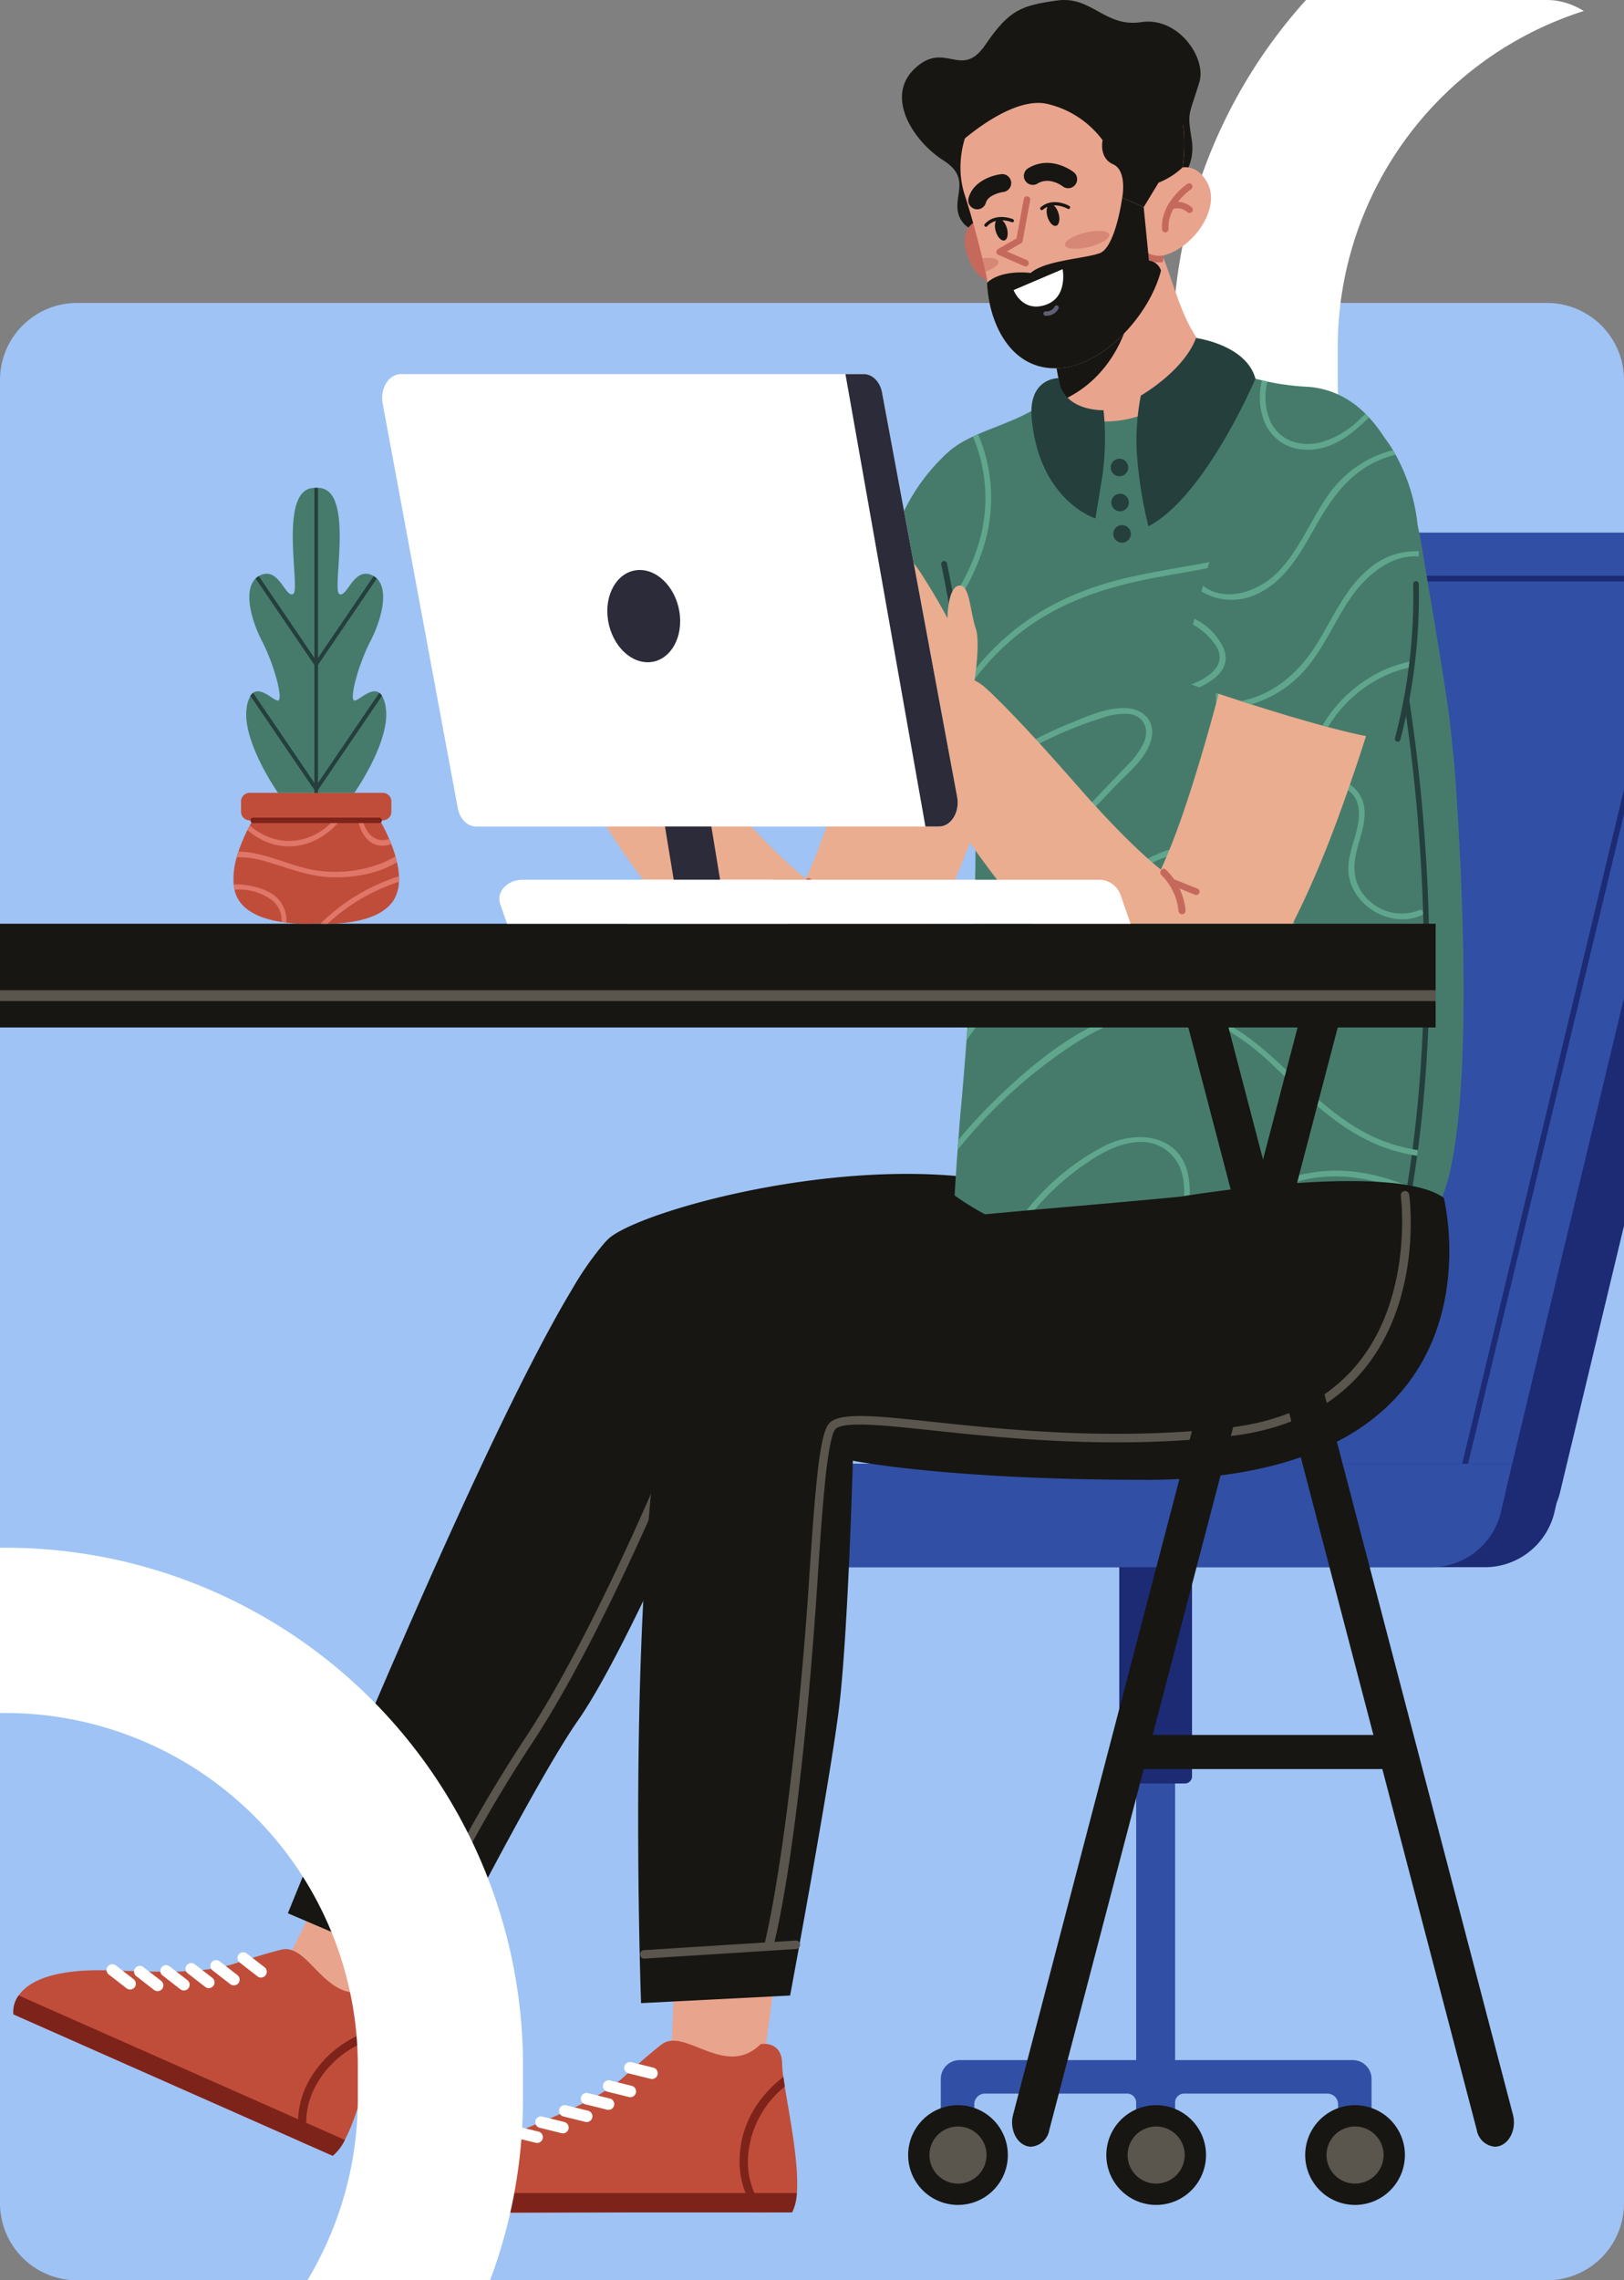 <svg xmlns="http://www.w3.org/2000/svg" xmlns:xlink="http://www.w3.org/1999/xlink" width="295" height="414" viewBox="0 0 295 414">
  <rect x="0" y="0" width="295" height="414" fill="#808080" stroke="none"/>
  <defs>
    <clipPath id="clip-path">
      <rect id="Rectángulo_401768" data-name="Rectángulo 401768" width="295" height="414" rx="14" transform="translate(1020.051 1248)" fill="#9fc3f4"/>
    </clipPath>
    <clipPath id="clip-path-2">
      <rect id="Rectángulo_383158" data-name="Rectángulo 383158" width="319.705" height="401.798" fill="none"/>
    </clipPath>
    <clipPath id="clip-path-4">
      <rect id="Rectángulo_383155" data-name="Rectángulo 383155" width="8.065" height="3.261" fill="none"/>
    </clipPath>
    <clipPath id="clip-path-5">
      <rect id="Rectángulo_383156" data-name="Rectángulo 383156" width="2.946" height="2.527" fill="none"/>
    </clipPath>
  </defs>
  <g id="_36" data-name="36" transform="translate(-1020.051 -1248)">
    <path id="Trazado_874044" data-name="Trazado 874044" d="M14,0H281a14,14,0,0,1,14,14V345a14,14,0,0,1-14,14H14A14,14,0,0,1,0,345V14A14,14,0,0,1,14,0Z" transform="translate(1020.051 1303)" fill="#9fc3f4"/>
    <g id="Enmascarar_grupo_1098685" data-name="Enmascarar grupo 1098685" clip-path="url(#clip-path)">
      <path id="Rectángulo_401740" data-name="Rectángulo 401740" d="M94,30A64.072,64.072,0,0,0,30,94v6a64,64,0,0,0,128,0V94A64.072,64.072,0,0,0,94,30M94,0a94,94,0,0,1,94,94v6A94,94,0,0,1,0,100V94A94,94,0,0,1,94,0Z" transform="translate(1233.051 1217)" fill="#fff"/>
      <g id="Grupo_1099904" data-name="Grupo 1099904" transform="translate(477.231 11948)">
        <g id="Grupo_1074090" data-name="Grupo 1074090" transform="translate(545.235 -10700)">
          <g id="Grupo_1074089" data-name="Grupo 1074089" clip-path="url(#clip-path-2)">
            <g id="Grupo_1074088" data-name="Grupo 1074088">
              <g id="Grupo_1074087" data-name="Grupo 1074087" clip-path="url(#clip-path-2)">
                <path id="Trazado_825256" data-name="Trazado 825256" d="M202.28,307.3v8.392H196.2V311.9a1.936,1.936,0,0,0-1.936-1.936H168.22a1.628,1.628,0,0,0-1.627,1.627v4.1h-7.072v-4.1a1.627,1.627,0,0,0-1.627-1.627H132.05a1.936,1.936,0,0,0-1.937,1.936v3.793h-6.08V307.3a3.417,3.417,0,0,1,3.418-3.416h32.071V195.722h7.072V303.885h32.27a3.416,3.416,0,0,1,3.416,3.416" transform="translate(44.448 70.138)" fill="#314fa5"/>
                <path id="Trazado_825257" data-name="Trazado 825257" d="M159.83,250.767H149.183a1.285,1.285,0,0,1-1.285-1.285V203.791h13.217v45.691a1.285,1.285,0,0,1-1.285,1.285" transform="translate(53 73.029)" fill="#1c2b74"/>
                <path id="Trazado_825258" data-name="Trazado 825258" d="M137.775,290.427a9.054,9.054,0,1,1-9.053-9.053,9.053,9.053,0,0,1,9.053,9.053" transform="translate(42.883 100.831)" fill="#171612"/>
                <path id="Trazado_825259" data-name="Trazado 825259" d="M127.7,294.593a5.186,5.186,0,1,1,5.185-5.185,5.19,5.19,0,0,1-5.185,5.185" transform="translate(43.904 101.852)" fill="#5a554d"/>
                <path id="Trazado_825260" data-name="Trazado 825260" d="M164.278,290.427a9.054,9.054,0,1,1-9.053-9.053,9.053,9.053,0,0,1,9.053,9.053" transform="translate(52.38 100.831)" fill="#171612"/>
                <path id="Trazado_825261" data-name="Trazado 825261" d="M154.2,294.593a5.186,5.186,0,1,1,5.185-5.185,5.19,5.19,0,0,1-5.185,5.185" transform="translate(53.401 101.852)" fill="#5a554d"/>
                <path id="Trazado_825262" data-name="Trazado 825262" d="M190.874,290.427a9.054,9.054,0,1,1-9.053-9.053,9.053,9.053,0,0,1,9.053,9.053" transform="translate(61.911 100.831)" fill="#171612"/>
                <path id="Trazado_825263" data-name="Trazado 825263" d="M180.8,294.593a5.186,5.186,0,1,1,5.185-5.185,5.19,5.19,0,0,1-5.185,5.185" transform="translate(62.932 101.852)" fill="#5a554d"/>
                <path id="Trazado_825264" data-name="Trazado 825264" d="M275.036,85.382,236.609,245.462a11.49,11.49,0,0,1-11.172,8.808H135.247A11.489,11.489,0,0,1,124.09,240.04L163.383,79.961a11.487,11.487,0,0,1,11.158-8.749h89.324a11.488,11.488,0,0,1,11.171,14.17" transform="translate(44.347 25.519)" fill="#1c2b74"/>
                <path id="Trazado_825265" data-name="Trazado 825265" d="M267.728,85.382,229.3,245.462a11.487,11.487,0,0,1-11.171,8.808H127.938a11.49,11.49,0,0,1-11.158-14.229L156.075,79.961a11.487,11.487,0,0,1,11.158-8.749h89.324a11.489,11.489,0,0,1,11.171,14.17" transform="translate(41.728 25.519)" fill="#314fa5"/>
                <path id="Trazado_825266" data-name="Trazado 825266" d="M216.07,244.407H125.881a3.684,3.684,0,0,1-3.579-4.564L161.595,79.765a3.678,3.678,0,0,1,3.579-2.808H254.5a3.687,3.687,0,0,1,3.583,4.546L219.653,241.583a3.673,3.673,0,0,1-3.583,2.824m-50.9-166.417a2.648,2.648,0,0,0-2.577,2.021L123.3,240.088a2.654,2.654,0,0,0,2.577,3.287H216.07a2.644,2.644,0,0,0,2.579-2.035L257.077,81.263a2.653,2.653,0,0,0-2.58-3.274Z" transform="translate(43.787 27.578)" fill="#1c2b74"/>
                <path id="Trazado_825267" data-name="Trazado 825267" d="M85.284,214.419H236.759A12.98,12.98,0,0,0,249.4,204.378l2.029-8.721H89.648Z" transform="translate(30.562 70.114)" fill="#1c2b74"/>
                <path id="Trazado_825268" data-name="Trazado 825268" d="M89.288,214.419H228.95a12.982,12.982,0,0,0,12.645-10.041l2.029-8.721H89.288a9.381,9.381,0,0,0,0,18.762" transform="translate(28.634 70.114)" fill="#314fa5"/>
                <path id="Trazado_825269" data-name="Trazado 825269" d="M160.507,85.541l-1.046,4.172c-.352,1.365-.7,2.726-1.072,4.08-.738,2.71-1.487,5.414-2.271,8.112-1.585,5.391-3.23,10.776-5.063,16.151s-3.759,10.762-6.028,16.187c-1.134,2.715-2.342,5.447-3.716,8.236a66.473,66.473,0,0,1-5.061,8.741c-.551.786-1.156,1.6-1.866,2.453a26.916,26.916,0,0,1-2.593,2.737,21.224,21.224,0,0,1-1.866,1.525,18.15,18.15,0,0,1-2.632,1.592,15.832,15.832,0,0,1-3.855,1.331,15.179,15.179,0,0,1-2.449.295l-.319.01h-.225l-.446-.007c-.306-.005-.571-.024-.852-.045a18.616,18.616,0,0,1-5.208-1.212,24.423,24.423,0,0,1-3.441-1.653,36.967,36.967,0,0,1-4.836-3.377,71.506,71.506,0,0,1-7.013-6.717c-2.073-2.241-3.985-4.489-5.826-6.752s-3.6-4.537-5.307-6.824-3.351-4.6-4.9-6.978-3.017-4.788-4.39-7.264q-1.033-1.854-1.985-3.765c-.321-.634-.622-1.282-.926-1.932-.153-.323-.3-.649-.447-.982l-.446-1.026a7.994,7.994,0,0,1,12.654-9.144l.342.308c.465.416.975.9,1.447,1.371s.969.945,1.441,1.428q1.422,1.443,2.81,2.91,2.773,2.932,5.433,5.913c1.781,1.979,3.528,3.968,5.264,5.939s3.5,3.893,5.281,5.746,3.577,3.638,5.371,5.279a50.405,50.405,0,0,0,5.215,4.249,12.668,12.668,0,0,0,2,1.176c.216.09.365.124.287.064a3.123,3.123,0,0,0-1.216-.3c-.11-.012-.205-.015-.338-.024l-.189,0-.288,0a8.6,8.6,0,0,0-3.362.793,7.241,7.241,0,0,0-.9.5c-.166.1-.269.192-.3.2-.081.049.024-.1.158-.308s.333-.523.537-.879c.414-.716.882-1.622,1.341-2.594s.932-2.028,1.384-3.123c.91-2.191,1.778-4.533,2.6-6.933,1.641-4.811,3.166-9.834,4.6-14.916,1.414-5.091,2.786-10.242,4.066-15.427.647-2.59,1.288-5.186,1.9-7.786l.924-3.893.876-3.818.05-.223a13.726,13.726,0,0,1,26.757,6.136l-.065.27" transform="translate(26.433 24.538)" fill="#eaad8f"/>
                <path id="Trazado_825270" data-name="Trazado 825270" d="M130.336,60.7a35.414,35.414,0,0,0-10.118,17.141c-3.169,12.471-11.143,36.245-11.143,36.245s21.774,13.628,31.15,13.289Z" transform="translate(39.087 21.752)" fill="#467b6c"/>
                <path id="Trazado_825271" data-name="Trazado 825271" d="M108.024,118.766l3.893,1.573c.681.274.215,1.316-.466,1.042l-3.893-1.573c-.682-.276-.215-1.316.466-1.042" transform="translate(38.424 42.544)" fill="#c6695d"/>
                <path id="Trazado_825272" data-name="Trazado 825272" d="M106.106,118.468a10.04,10.04,0,0,1,2.969,6.231.615.615,0,0,0,1.223-.133,11.362,11.362,0,0,0-3.409-7.046c-.566-.554-1.343.4-.782.948" transform="translate(37.954 42.054)" fill="#c6695d"/>
                <path id="Trazado_825273" data-name="Trazado 825273" d="M59.163,261.1l-8.048,13.15-15.337-6.789,6.962-14.128Z" transform="translate(12.821 90.783)" fill="#e9a48e"/>
                <path id="Trazado_825274" data-name="Trazado 825274" d="M.031,272.362l58,25.676a8.882,8.882,0,0,0,2.19-2.884c2.533-4.746,4.438-13.27,5.855-18.546.162-.618.322-1.193.475-1.706a18.562,18.562,0,0,1,.72-2.093c1.784-4.029-2.089-4.917-2.089-4.917-8.418,3.157-11.243-8.416-16.378-7.3,0,0-2.2.458-8.642,2.562s-15.481,1.373-23.383,1.212c-10.2-.212-14.233,2.3-15.8,4.567a4.959,4.959,0,0,0-.948,3.433" transform="translate(0 93.356)" fill="#c04d3a"/>
                <path id="Trazado_825275" data-name="Trazado 825275" d="M.031,270.142l58,25.676a8.882,8.882,0,0,0,2.19-2.884L.979,266.709a4.959,4.959,0,0,0-.948,3.433" transform="translate(0 95.576)" fill="#7e231a"/>
                <path id="Trazado_825276" data-name="Trazado 825276" d="M38.473,291.623l1.722.762a13.926,13.926,0,0,1,.994-10.667,17.888,17.888,0,0,1,11.246-8.905c.162-.618.321-1.191.474-1.706a19.438,19.438,0,0,0-13.071,9.931,15.393,15.393,0,0,0-1.365,10.586" transform="translate(13.646 97.152)" fill="#7e231a"/>
                <path id="Trazado_825277" data-name="Trazado 825277" d="M30.2,266.485a1.045,1.045,0,0,0,1.064-1.782l-3.226-2.5a1.045,1.045,0,0,0-1.281,1.652l3.225,2.5a1.093,1.093,0,0,0,.219.13" transform="translate(9.442 93.881)" fill="#fff"/>
                <path id="Trazado_825278" data-name="Trazado 825278" d="M33.829,265.437a1.045,1.045,0,0,0,1.064-1.782l-3.226-2.5a1.045,1.045,0,0,0-1.281,1.652l3.225,2.5a1.093,1.093,0,0,0,.219.13" transform="translate(10.744 93.505)" fill="#fff"/>
                <path id="Trazado_825279" data-name="Trazado 825279" d="M26.841,266.854a1.045,1.045,0,0,0,1.064-1.782l-3.226-2.5A1.045,1.045,0,0,0,23.4,264.22l3.225,2.5a1.093,1.093,0,0,0,.219.13" transform="translate(8.24 94.013)" fill="#fff"/>
                <path id="Trazado_825280" data-name="Trazado 825280" d="M23.514,267.164a1.045,1.045,0,0,0,1.064-1.782l-3.226-2.5a1.045,1.045,0,0,0-1.281,1.652l3.225,2.5a1.1,1.1,0,0,0,.219.13" transform="translate(7.047 94.124)" fill="#fff"/>
                <path id="Trazado_825281" data-name="Trazado 825281" d="M20,267.255a1.045,1.045,0,0,0,1.064-1.782l-3.226-2.5a1.045,1.045,0,0,0-1.281,1.652l3.225,2.5a1.1,1.1,0,0,0,.219.13" transform="translate(5.786 94.157)" fill="#fff"/>
                <path id="Trazado_825282" data-name="Trazado 825282" d="M16.32,267.035a1.045,1.045,0,0,0,1.064-1.782l-3.226-2.5a1.045,1.045,0,0,0-1.281,1.652l3.225,2.5a1.1,1.1,0,0,0,.219.13" transform="translate(4.469 94.078)" fill="#fff"/>
                <path id="Trazado_825283" data-name="Trazado 825283" d="M168.131,196.074c-37.068,6.058-57.753,18.525-57.753,18.525s-13.143,30.374-20.955,41.522S63.7,302.668,63.7,302.668L36.72,291.138s2.781-6.9,7.171-17.456c.115-.265.227-.535.338-.807,1.221-2.927,2.56-6.121,3.995-9.514.13-.312.262-.624.394-.939,2.647-6.262,5.6-13.171,8.719-20.314q.306-.7.614-1.409c2.7-6.176,5.507-12.51,8.339-18.745.144-.319.289-.633.433-.952,1.631-3.586,3.268-7.134,4.893-10.6.134-.285.269-.572.4-.853,2.107-4.473,4.191-8.8,6.206-12.855q.251-.5.492-.985C82,189.153,85.1,183.3,87.871,178.64c.17-.289.341-.575.508-.853a56.4,56.4,0,0,1,5.835-8.336c.213-.236.424-.456.626-.656.069-.069.145-.139.227-.211,3.39-2.923,17.22-7.627,33.61-10.082.524-.079,1.05-.154,1.581-.225h0c13.429-1.87,28.377-2.176,40.631,1.247,3.233,6.219,7.342,21.974-2.763,36.549" transform="translate(13.159 56.226)" fill="#171612"/>
                <path id="Trazado_825284" data-name="Trazado 825284" d="M65.883,262.6a.766.766,0,0,1-.3-.06L39.176,251.563a.777.777,0,0,1,.6-1.434l26.409,10.978a.777.777,0,0,1-.3,1.494" transform="translate(13.867 89.613)" fill="#5a554d"/>
                <path id="Trazado_825285" data-name="Trazado 825285" d="M55.648,280.778a.794.794,0,0,1-.287-.054.777.777,0,0,1-.435-1.009c.054-.137,5.58-13.923,18.468-33.482,12.8-19.427,26.189-52.265,26.322-52.6a.777.777,0,0,1,1.44.585c-.134.33-13.578,33.308-26.465,52.864-12.8,19.427-18.268,33.065-18.321,33.2a.778.778,0,0,1-.723.49" transform="translate(19.663 69.217)" fill="#5a554d"/>
                <path id="Trazado_825286" data-name="Trazado 825286" d="M215.655,200.43a.328.328,0,0,1-.072.043.06.06,0,0,1-.02.014c-.043.024-.082.052-.115.072a.942.942,0,0,0-.132.082.254.254,0,0,0-.052.027l-.111.068c-.02.01-.045.027-.065.037a.072.072,0,0,1,.02-.016c-.077.041-.129.075-.143.077s-.054.027-.084.045c-.31.179-.788.448-1.064.6a.8.8,0,0,0-.077.041,75.477,75.477,0,0,1-8.229,3.926,83.369,83.369,0,0,1-9.851,3.308c-.618.17-1.24.326-1.865.485-.048.011-.1.02-.149.034q-3.1.764-6.221,1.294-1.165.2-2.346.369c-2.8.412-5.621.693-8.415.853-.34.023-.679.041-1.019.05-3.142.154-6.255.147-9.318,0l-.985-.052-.167-.009h0c-.507-.031-1.009-.061-1.512-.106-1.664-.115-3.3-.288-4.927-.5-.568-.061-1.127-.139-1.684-.227a82.788,82.788,0,0,1-17.034-4.276c-.378-.143-.751-.285-1.125-.431-.272-.106-.537-.211-.8-.323-.065-.027-.126-.05-.194-.077-1.7-.706-3.337-1.471-4.883-2.278-.071-.038-.145-.076-.213-.11a47.2,47.2,0,0,1-5.651-3.5c.149-2.669.34-5.5.543-8.268v0c.048-.606.088-1.206.132-1.8.126-1.68.251-3.314.38-4.845a.05.05,0,0,1,0-.02c.31-3.217.588-6.551.846-9.873.007-.064.009-.1.009-.1.088-1.091.167-2.173.249-3.253.05-.672.1-1.335.143-2v0c.451-6.353.808-12.388,1.042-17.152l0,0c.027-.546.054-1.069.077-1.578.054-1.165.1-2.234.14-3.2.088-2.074.139-4.091.177-6.058.041-1.922.05-3.793.043-5.613-.007-2.078-.041-4.1-.1-6.056-.016-1.049-.061-2.081-.1-3.1v0c-.02-.469-.041-.935-.065-1.4-.02-.431-.041-.863-.068-1.286l0,0c-.007-.1-.011-.2-.018-.306-.023-.478-.054-.958-.084-1.422-.1-1.589-.211-3.131-.33-4.636-.281-3.362-.628-6.507-1.019-9.441-.064-.512-.136-1.021-.2-1.524-.713-5.078-1.549-9.508-2.384-13.373-.1-.462-.19-.914-.292-1.362-1.857-8.377-3.62-13.987-3.888-17.849a11.255,11.255,0,0,1,.014-1.9,13.491,13.491,0,0,1,.553-2.843,10.815,10.815,0,0,1,1.039-2.305c1.471-2.431,3.794-3.953,6.486-5.216.31-.147.618-.285.937-.425.849-.374,1.729-.723,2.622-1.08.316-.125.636-.254.962-.38.988-.39,1.99-.791,2.988-1.225a.062.062,0,0,1,.027-.007c.754-.333,1.5-.686,2.241-1.064.315-.163.625-.329.933-.5s.595-.333.88-.513c.369-.231.747-.475,1.11-.727a17.659,17.659,0,0,0,5.073-5.27.235.235,0,0,0,.038-.054c.166-.265.326-.546.485-.835l23.561-2.418A29.985,29.985,0,0,0,176.48,49.8c.3.136.614.265.944.4.19.075.38.145.577.227.213.086.435.163.662.249.122.043.262.091.391.139.831.292,1.748.581,2.74.853.38.1.774.2,1.182.3.323.079.652.153.989.221.186.043.376.082.566.118.306.065.609.122.93.183.636.113,1.294.217,1.976.3.357.05.717.091,1.08.132q1.233.139,2.558.208a15.556,15.556,0,0,1,4.859,1.039c.326.125.645.261.964.41a16.4,16.4,0,0,1,3.09,1.885,17.736,17.736,0,0,1,1.562,1.347h0c.075.072.145.14.217.215.22.213.435.435.648.666.306.329.6.672.9,1.028a27.349,27.349,0,0,1,2.067,2.891c.221.353.435.713.645,1.083.187.326.371.659.547,1,.149.274.292.557.431.842a54.883,54.883,0,0,1,4.195,12.47l0,.01q.469,2.125.853,4.408c.689,4.157,1.379,8.2,2.04,12.157.079.452.154.907.231,1.356q.373,2.245.74,4.458c.441,2.73.876,5.427,1.284,8.093.079.55.167,1.1.249,1.653.183,1.233.333,2.347.458,3.407.326,2.7.52,5.039.863,8.109,0,0,5.012,61.427-2.271,78.764" transform="translate(43.842 17.083)" fill="#467b6c"/>
                <path id="Trazado_825287" data-name="Trazado 825287" d="M191.992,157.2c-.01.349-.02.7-.03,1.046-.255,8.046-.873,16.318-1.97,24.647-.045.342-.088.682-.136,1.026-.289,2.122-.611,4.252-.964,6.377a.5.5,0,0,1-.439.41.391.391,0,0,1-.132-.007.491.491,0,0,1-.408-.566q.53-3.195.964-6.384c.048-.344.091-.686.136-1.03,1.087-8.257,1.7-16.455,1.956-24.43.009-.349.02-.7.03-1.042a322.991,322.991,0,0,0-9.155-84.265.5.5,0,0,1,.346-.609.487.487,0,0,1,.611.344,323.984,323.984,0,0,1,9.189,84.483" transform="translate(65.159 25.927)" fill="#253f3d"/>
                <path id="Trazado_825288" data-name="Trazado 825288" d="M135.825,41.846s-4.894,1.236-6.507-2.4,2.418-6.928-2.958-10.33-10.713-11.507-5.19-16.683,8.438,2.118,12.8-4.271S140.49,1.01,146.988.095c6.352-.9,8.665,4.944,15.332,3.922s11.909,6.481,10.537,10.935c-1.928,6.255-2.2,5.28-1.379,10.432s-2.645,9.313-6.638,9.173-29.014,7.29-29.014,7.29" transform="translate(42.586 0)" fill="#171612"/>
                <path id="Trazado_825289" data-name="Trazado 825289" d="M166.5,51.6c-.446,4.261-6.179,9.951-9.556,11.474a20.089,20.089,0,0,1-15.571.579L139.8,55.49l-.322-1.664-.61-3.157,17.38-16.747,1-.967.676-.652.4.666.451.767-.037.365C161.67,41.753,162.5,46.445,166.5,51.6" transform="translate(49.763 11.576)" fill="#e9a48e"/>
                <path id="Trazado_825290" data-name="Trazado 825290" d="M140.643,57.32c7.6-3.4,10.876-10.328,12-14.549-3.317,3.905-7.631,6.858-11.964,7.255a11.621,11.621,0,0,1-1.362.046Z" transform="translate(49.924 15.327)" fill="#171612"/>
                <path id="Trazado_825291" data-name="Trazado 825291" d="M129.492,29.533s-2.373.678-2.243,3.847,2.673,8.01,5.668,6.778-3.426-10.625-3.426-10.625" transform="translate(45.598 10.583)" fill="#c6695d"/>
                <path id="Trazado_825292" data-name="Trazado 825292" d="M163.681,44.047l0,0c-.039.01-.077.022-.114.031-.022.278-.054.558-.092.838-.015.124-.031.245-.052.369-.08.508-.192,1.024-.326,1.546-2.1,8.086-10.45,17.267-18.535,17.7a12.647,12.647,0,0,1-1.381,0c-7.937-.462-11.4-8.8-11.676-15.514-.011-.253-.019-.5-.019-.753,0,0-.094-.447-.27-1.225-.141-.619-.338-1.463-.577-2.457-.721-2.971-1.858-7.347-3.24-11.617-2.422-7.486.723-19.689,15.9-25.075C155.386,3.6,162.8,9.4,165.781,16.055a17.354,17.354,0,0,1,1.414,5.1,30.916,30.916,0,0,1-.175,6.93c1.5-.147,3.222.391,4.519,2.855,2.392,4.553-2.4,11.594-7.858,13.105" transform="translate(45.39 2.301)" fill="#e9a48e"/>
                <path id="Trazado_825293" data-name="Trazado 825293" d="M160.231,25.545a14.025,14.025,0,0,1-4.371,2.778l-2.7,4.443-3.9-1.729s.952-4.9-1.669-6.06-1.895-4.36-1.895-4.36,9.36-6.85,13.293-7.1a17.331,17.331,0,0,1,1.414,5.1,30.907,30.907,0,0,1-.175,6.929" transform="translate(52.179 4.843)" fill="#171612"/>
                <path id="Trazado_825294" data-name="Trazado 825294" d="M126.207,24.761s9.769-9.191,16.55-7.463a17.424,17.424,0,0,1,9.894,6.555s12.437.312,14.758-3.211-3.3-15.207-12.941-16.069S131.5,8.863,126.207,24.761" transform="translate(45.227 1.606)" fill="#171612"/>
                <path id="Trazado_825295" data-name="Trazado 825295" d="M131.423,31.516c.316,1.073,1.026,1.811,1.582,1.646s.753-1.168.436-2.241-1.024-1.811-1.583-1.646-.753,1.168-.436,2.241" transform="translate(47.042 10.483)" fill="#171612"/>
                <path id="Trazado_825296" data-name="Trazado 825296" d="M135.083,29.928a.292.292,0,0,0,.12-.139.3.3,0,0,0-.159-.387c-.126-.053-3.112-1.271-5.084.844a.3.3,0,1,0,.433.4c1.693-1.816,4.4-.713,4.423-.7a.294.294,0,0,0,.268-.02" transform="translate(46.543 10.394)" fill="#171612"/>
                <g id="Grupo_1074083" data-name="Grupo 1074083" transform="translate(191.027 41.908)" opacity="0.5">
                  <g id="Grupo_1074082" data-name="Grupo 1074082">
                    <g id="Grupo_1074081" data-name="Grupo 1074081" clip-path="url(#clip-path-4)">
                      <path id="Trazado_825297" data-name="Trazado 825297" d="M140.643,33.454c.174.723,2.116.873,4.336.337s3.878-1.558,3.7-2.281-2.116-.873-4.336-.337-3.878,1.558-3.7,2.281" transform="translate(-140.631 -30.852)" fill="#c6695d"/>
                    </g>
                  </g>
                </g>
                <g id="Grupo_1074086" data-name="Grupo 1074086" transform="translate(176.024 46.82)" opacity="0.5">
                  <g id="Grupo_1074085" data-name="Grupo 1074085">
                    <g id="Grupo_1074084" data-name="Grupo 1074084" clip-path="url(#clip-path-5)">
                      <path id="Trazado_825298" data-name="Trazado 825298" d="M130.165,36.995c1.5-.556,2.491-1.3,2.355-1.87s-1.35-.778-2.934-.59c.24,1,.436,1.838.579,2.46" transform="translate(-129.586 -34.468)" fill="#c6695d"/>
                    </g>
                  </g>
                </g>
                <path id="Trazado_825299" data-name="Trazado 825299" d="M150.85,34.414a4.2,4.2,0,0,0,1.453.932,5.358,5.358,0,0,0,2.513.276c.02-.124.037-.247.052-.367.039-.283.071-.562.09-.841l.115-.031a5.594,5.594,0,0,1-.633.077,4.339,4.339,0,0,1-1.083-.054,3.173,3.173,0,0,1-1.679-.839.593.593,0,0,0-.829.848" transform="translate(53.994 11.968)" fill="#c6695d"/>
                <path id="Trazado_825300" data-name="Trazado 825300" d="M141.9,57.374a12.634,12.634,0,0,0,1.38,0c8.085-.437,16.439-9.618,18.533-17.7a2.587,2.587,0,0,0-2.186-1.82l-.959-9.707-3.9-1.731s-1.22,9.09-4.123,10.1-9.917,1.3-12.5,3.578c0,0-5.193-.736-7.927,1.771.277,6.709,3.741,15.052,11.679,15.515" transform="translate(46.667 9.466)" fill="#171612"/>
                <path id="Trazado_825301" data-name="Trazado 825301" d="M142.678,35.975s1.032,5.154-3.172,6.512-5.74-2.713-5.74-2.713Z" transform="translate(47.935 12.892)" fill="#fff"/>
                <path id="Trazado_825302" data-name="Trazado 825302" d="M139.411,42.458a2.366,2.366,0,0,0,1.1-1.122.4.4,0,0,0-.734-.3,1.612,1.612,0,0,1-1.57.88.4.4,0,1,0-.023.793,2.578,2.578,0,0,0,1.228-.247" transform="translate(49.38 14.617)" fill="#5f5f75"/>
                <path id="Trazado_825303" data-name="Trazado 825303" d="M154.458,33.361a.594.594,0,0,0,.35-.58c-.277-4.195,4.038-7.167,4.082-7.2a.592.592,0,0,0-.663-.982c-.2.136-4.924,3.377-4.6,8.256a.594.594,0,0,0,.63.553.625.625,0,0,0,.2-.05" transform="translate(55.047 8.78)" fill="#c6695d"/>
                <path id="Trazado_825304" data-name="Trazado 825304" d="M158.571,28.944a.578.578,0,0,0,.186-.13.592.592,0,0,0-.016-.838,4.067,4.067,0,0,0-3.905-.808.593.593,0,0,0,.345,1.134,2.884,2.884,0,0,1,2.74.527.59.59,0,0,0,.651.115" transform="translate(55.335 9.667)" fill="#c6695d"/>
                <path id="Trazado_825305" data-name="Trazado 825305" d="M137.008,38.913a.592.592,0,0,0,0-1.084l-3.632-1.578,2.567-1.483a.6.6,0,0,0,.287-.4l1.377-7.425a.592.592,0,1,0-1.164-.216l-1.328,7.156-3.348,1.934a.593.593,0,0,0,.06,1.057l4.709,2.046a.588.588,0,0,0,.477,0" transform="translate(47.111 9.402)" fill="#c6695d"/>
                <path id="Trazado_825306" data-name="Trazado 825306" d="M143.854,26.228a1.63,1.63,0,0,0,.345-2.768c-.168-.132-4.166-3.215-8.276-.713a1.628,1.628,0,0,0,1.693,2.782c2.2-1.339,4.545.473,4.569.49a1.626,1.626,0,0,0,1.669.209" transform="translate(48.428 7.802)" fill="#171612"/>
                <path id="Trazado_825307" data-name="Trazado 825307" d="M129.995,29.522a1.627,1.627,0,0,0,.913-1.066c.359-1.33,2.573-1.868,3.146-1.938a1.629,1.629,0,1,0-.4-3.233c-1.816.225-5.1,1.388-5.891,4.325a1.628,1.628,0,0,0,2.232,1.913" transform="translate(45.764 8.34)" fill="#171612"/>
                <path id="Trazado_825308" data-name="Trazado 825308" d="M138.336,29.562c.316,1.073,1.026,1.811,1.582,1.646s.753-1.168.436-2.241-1.024-1.811-1.582-1.646-.753,1.168-.436,2.241" transform="translate(49.519 9.782)" fill="#171612"/>
                <path id="Trazado_825309" data-name="Trazado 825309" d="M142.583,28.24a.3.3,0,0,0,.027-.527c-.118-.068-2.926-1.654-5.15.194a.3.3,0,1,0,.378.455c1.91-1.588,4.451-.151,4.476-.136a.3.3,0,0,0,.269.014" transform="translate(49.221 9.681)" fill="#171612"/>
                <path id="Trazado_825310" data-name="Trazado 825310" d="M131.651,77.575a37.973,37.973,0,0,1-6.126,12.357c-.1-.465-.2-.917-.293-1.364a37.062,37.062,0,0,0,5.2-10.495,28.536,28.536,0,0,0-1-19.616c.308-.147.618-.287.935-.424a29.368,29.368,0,0,1,1.282,19.541" transform="translate(44.877 20.797)" fill="#5fa68d"/>
                <path id="Trazado_825311" data-name="Trazado 825311" d="M204.294,59.759a37.439,37.439,0,0,1-13.04,15.165v0q-1.255.831-2.567,1.558c-8.452,4.67-18.213,5.711-27.539,7.51-9.363,1.808-18.066,4.843-25.382,11.133A45.99,45.99,0,0,0,127.4,104.6c-.067-.515-.136-1.024-.2-1.525a47.382,47.382,0,0,1,7.561-8.45c6.513-5.717,14.28-9.041,22.679-10.921,9.624-2.156,19.76-2.824,28.778-7.112a35.319,35.319,0,0,0,5.436-3.217,36.5,36.5,0,0,0,11.992-14.7c.221.353.436.713.648,1.084" transform="translate(45.583 21.026)" fill="#5fa68d"/>
                <path id="Trazado_825312" data-name="Trazado 825312" d="M125.135,75.406c.071.336.623,3.026,1.333,6.845q.157.842.321,1.75c1.095,6.073,2.418,14.191,2.908,20.426a.58.58,0,0,1-1.027.412l-.012-.015c-.467-6.223-1.828-14.563-2.938-20.737a.364.364,0,0,1-.018-.109c-.871-4.794-1.578-8.263-1.6-8.355A.52.52,0,0,1,124.51,75a.526.526,0,0,1,.625.409" transform="translate(44.468 26.871)" fill="#253f3d"/>
                <path id="Trazado_825313" data-name="Trazado 825313" d="M152.364,79.367a78.175,78.175,0,0,1-2.129-13.7,42.85,42.85,0,0,1,.751-10.031s7.825-4.489,10.022-10.459c0,0,9.109,1.193,10.8,7.385,0,0-9.089,21.421-19.445,26.8" transform="translate(53.828 16.19)" fill="#253f3d"/>
                <path id="Trazado_825314" data-name="Trazado 825314" d="M141.078,50.544s-5.58-.109-4.866,7.4C137.631,72.86,147.78,76.01,147.78,76.01l1.289-7.877a49.6,49.6,0,0,0,.183-11.773s-7.432.3-8.175-5.816" transform="translate(48.79 18.113)" fill="#253f3d"/>
                <path id="Trazado_825315" data-name="Trazado 825315" d="M149.933,62.742a1.593,1.593,0,1,1-1.747-1.422,1.592,1.592,0,0,1,1.747,1.422" transform="translate(52.59 21.971)" fill="#253f3d"/>
                <path id="Trazado_825316" data-name="Trazado 825316" d="M150.014,67.421A1.593,1.593,0,1,1,148.267,66a1.593,1.593,0,0,1,1.747,1.422" transform="translate(52.619 23.648)" fill="#253f3d"/>
                <path id="Trazado_825317" data-name="Trazado 825317" d="M150.278,71.619a1.593,1.593,0,1,1-1.747-1.422,1.592,1.592,0,0,1,1.747,1.422" transform="translate(52.714 25.152)" fill="#253f3d"/>
                <path id="Trazado_825318" data-name="Trazado 825318" d="M160.881,99.19c-.2,3.926-4.277,7.088-6.756,9.677q-12.891,13.47-25.786,26.938c.029-.546.054-1.07.079-1.578l4.614-4.821q9.193-9.6,18.377-19.2,2.388-2.492,4.776-4.987a14.973,14.973,0,0,0,3.227-4.389c.993-2.4-.042-4.754-2.709-5.11a11.615,11.615,0,0,0-4.874.7,71.151,71.151,0,0,0-23.319,12.391c-.02-.433-.041-.864-.067-1.289l0,0a72.236,72.236,0,0,1,6.994-4.828,73.409,73.409,0,0,1,10.175-5.141c3.242-1.328,7.08-3.1,10.67-2.9,2.543.139,4.738,1.812,4.594,4.544" transform="translate(45.991 33.911)" fill="#5fa68d"/>
                <path id="Trazado_825319" data-name="Trazado 825319" d="M182.373,73.376c-6.924,3.4-13.757,7.741-17.922,14.426-3.708,5.951-5.1,13.661-1.646,20.048a16.055,16.055,0,0,0,6.13,6.354c2.76,1.565,5.7,1.745,8.8,1.718,3.56-.03,8.405.041,9.007,4.584.485,3.661-1.826,7.171-1.865,10.825-.069,6.448,7.444,11.137,13.255,8.6.61-.266.238-1.237-.378-.969a8.548,8.548,0,0,1-9.052-1.7c-2.668-2.369-3.145-5.446-2.377-8.8.656-2.865,2.08-5.977,1.274-8.953a6.024,6.024,0,0,0-4.366-4.193c-2.843-.792-5.86-.235-8.76-.48a13.044,13.044,0,0,1-8.48-4.283c-5.019-5.458-5.086-13.274-2.017-19.723C167.7,83,175.208,78.05,182.751,74.344c.595-.292.224-1.265-.378-.969" transform="translate(57.632 26.275)" fill="#5fa68d"/>
                <path id="Trazado_825320" data-name="Trazado 825320" d="M211.472,142.6c-.01.349-.02.7-.03,1.046-.333.02-.663.038-.992.043a25.224,25.224,0,0,1-5.739-.5,22.476,22.476,0,0,1-10.056-4.784c-3.575-3.05-6.072-7.1-8.594-11.014-2.594-4.021-5.393-8.1-9.447-10.792-4.741-3.141-10.079-3.059-15.123-.614-4.727,2.3-8.968,5.821-12.955,9.2a121.119,121.119,0,0,0-21.068,23.167c.05-.671.1-1.334.143-2v0a122.234,122.234,0,0,1,21.859-23.292c3.844-3.153,7.9-6.409,12.483-8.426a15.366,15.366,0,0,1,12.972-.187c3.882,1.845,6.952,5.1,9.431,8.544,2.839,3.939,5.117,8.281,8.313,11.96a21.737,21.737,0,0,0,11.318,7.013,24.159,24.159,0,0,0,6.493.686c.333-.011.663-.023.992-.048" transform="translate(45.679 40.527)" fill="#5fa68d"/>
                <path id="Trazado_825321" data-name="Trazado 825321" d="M200.86,161.891c-.308.178-.791.447-1.066.6-8.153-4.4-17.591-6.79-26.554-3.321-4.663,1.807-9.871,5.671-10.643,10.974a7.906,7.906,0,0,0,.042,2.657q-.507.037-1.019.053c-.736-3.92,1.472-7.714,4.265-10.33a23.034,23.034,0,0,1,11.8-5.652c8.135-1.434,16.107,1.073,23.172,5.015" transform="translate(57.866 56.071)" fill="#5fa68d"/>
                <path id="Trazado_825322" data-name="Trazado 825322" d="M162.224,174.465c-.329-.015-.659-.034-.983-.052-.057-.005-.113-.007-.168-.011,2.487-4.874,4.766-11.113,3.12-16.318a7.594,7.594,0,0,0-8.051-5.179c-3.541.221-6.769,2.158-9.618,4.123a45.76,45.76,0,0,0-11.735,11.839c-.269-.106-.538-.211-.8-.319l-.193-.08c.387-.57.786-1.13,1.2-1.684a43.417,43.417,0,0,1,15.659-13.4c5.64-2.672,13.119-1.817,14.738,5.167,1.2,5.171-.694,11.008-3.162,15.912" transform="translate(47.945 54.465)" fill="#5fa68d"/>
                <path id="Trazado_825323" data-name="Trazado 825323" d="M209.9,160.61c-.045.344-.088.683-.136,1.026q-.489-.077-.978-.17a32.229,32.229,0,0,1-3.3-.795c-8.677-2.554-14.82-8.846-21.258-14.837a47.51,47.51,0,0,0-10.514-7.938,21.3,21.3,0,0,0-15-1.684c-5.664,1.406-10.745,4.549-15.4,7.983a91.081,91.081,0,0,0-11.657,10.242q-2.822,2.95-5.372,6.126c.043-.6.088-1.206.132-1.8a90.952,90.952,0,0,1,6.6-7.168c7.183-7.013,16.09-14.328,26.112-16.549,9.47-2.1,17.335,2.391,24.158,8.52,6.978,6.27,13.291,13.465,22.626,16.155q1.493.428,3.013.716c.326.065.648.12.978.174" transform="translate(45.252 48.207)" fill="#5fa68d"/>
                <path id="Trazado_825324" data-name="Trazado 825324" d="M107.455,260.931l-2.767,20.753H87.917l.795-19.329Z" transform="translate(31.505 93.505)" fill="#e9a48e"/>
                <path id="Trazado_825325" data-name="Trazado 825325" d="M57.657,304.058l63.434-.238a8.867,8.867,0,0,0,.822-3.526c.376-5.367-1.366-13.924-2.225-19.32-.1-.63-.193-1.22-.264-1.751a18.906,18.906,0,0,1-.2-2.2c-.016-4.406-3.913-3.636-3.913-3.636-6.4,6.318-13.7-3.094-17.932.018,0,0-1.823,1.318-6.843,5.867s-13.573,7.573-20.852,10.651c-9.4,3.969-12.053,7.91-12.563,10.62a4.956,4.956,0,0,0,.534,3.521" transform="translate(20.434 97.74)" fill="#c04d3a"/>
                <path id="Trazado_825326" data-name="Trazado 825326" d="M57.612,296.64h63.435a8.879,8.879,0,0,0,.834-3.524H57.091a4.955,4.955,0,0,0,.522,3.524" transform="translate(20.421 105.039)" fill="#7e231a"/>
                <path id="Trazado_825327" data-name="Trazado 825327" d="M100.189,302.2h1.884a13.921,13.921,0,0,1-3.409-10.158,17.891,17.891,0,0,1,6.679-12.694c-.1-.63-.189-1.22-.257-1.752-2.816,2.153-7.563,6.865-7.933,14.371a15.4,15.4,0,0,0,3.036,10.232" transform="translate(34.807 99.478)" fill="#7e231a"/>
                <path id="Trazado_825328" data-name="Trazado 825328" d="M83.837,281.116a1.046,1.046,0,0,0,.251-2.061l-3.962-.983a1.046,1.046,0,0,0-.505,2.029l3.962.983a1.024,1.024,0,0,0,.254.031" transform="translate(28.248 99.637)" fill="#fff"/>
                <path id="Trazado_825329" data-name="Trazado 825329" d="M86.735,278.688a1.046,1.046,0,0,0,.251-2.061l-3.962-.983a1.046,1.046,0,1,0-.5,2.029l3.962.983a1.014,1.014,0,0,0,.253.031" transform="translate(29.286 98.767)" fill="#fff"/>
                <path id="Trazado_825330" data-name="Trazado 825330" d="M80.918,282.812a1.046,1.046,0,0,0,.251-2.061l-3.962-.983a1.045,1.045,0,1,0-.5,2.029l3.962.983a1.08,1.08,0,0,0,.253.031" transform="translate(27.202 100.245)" fill="#fff"/>
                <path id="Trazado_825331" data-name="Trazado 825331" d="M78,284.442a1.045,1.045,0,0,0,.251-2.059l-3.964-.985a1.045,1.045,0,1,0-.5,2.029l3.962.983a1.013,1.013,0,0,0,.253.031" transform="translate(26.157 100.829)" fill="#fff"/>
                <path id="Trazado_825332" data-name="Trazado 825332" d="M74.82,285.95a1.046,1.046,0,0,0,.251-2.061l-3.962-.983a1.045,1.045,0,1,0-.5,2.029l3.962.983a1.013,1.013,0,0,0,.253.031" transform="translate(25.017 101.369)" fill="#fff"/>
                <path id="Trazado_825333" data-name="Trazado 825333" d="M71.372,287.235a1.046,1.046,0,0,0,.251-2.061l-3.962-.983a1.045,1.045,0,1,0-.5,2.029l3.962.983a1.082,1.082,0,0,0,.253.031" transform="translate(23.781 101.83)" fill="#fff"/>
                <path id="Trazado_825334" data-name="Trazado 825334" d="M175.583,212.1c-35.946,0-53.027-3.469-53.027-3.469s-.864,31.739-2.537,45.129-8.854,51.971-8.854,51.971l-27.075,1.379s-.253-6.777-.408-17.262v0c-.007-.361-.01-.721-.016-1.092-.042-3.029-.076-6.345-.088-9.879v0c0-.482-.007-.964-.007-1.458-.033-9.684.065-20.878.446-32.236v0c.02-.57.039-1.145.062-1.716v0c.185-5.087.427-10.186.739-15.188.026-.408.053-.814.079-1.221.211-3.219.452-6.39.728-9.484.027-.322.056-.647.086-.966,1.421-15.5,3.722-28.906,7.381-36.044.158-.3.315-.6.479-.879a10.574,10.574,0,0,1,3.37-3.86c7.8-4.81,17.144-7.521,28.959-9.424q.7-.114,1.418-.227c7.429-1.136,15.821-1.982,25.4-2.842l1.021-.1h0c5.937-.528,12.326-1.07,19.215-1.691q.5-.043,1-.091,3.943-.355,8.112-.755s9.873-1.671,20.83-2.445c.383-.03.77-.056,1.159-.079,10.347-.666,21.387-.462,25.847,2.734,0,0,12.976,51.206-54.321,51.206" transform="translate(29.946 56.566)" fill="#171612"/>
                <path id="Trazado_825335" data-name="Trazado 825335" d="M217.587,159.879a.77.77,0,1,0-1.525.206c.023.174,2.229,17.519-7.387,29.874-5.361,6.888-13.389,10.99-23.861,12.191-21.083,2.417-40.636.338-53.576-1.038-10.443-1.111-16.746-1.781-18.869.1-1.93,1.706-2.662,11.465-3.894,30.01-1.239,18.658-4.226,48.667-8.065,64.992.482.192,1.3-.456,1.789-.285,3.905-16.461,6.565-45.808,7.812-64.6.528-7.944.983-14.806,1.538-20,.751-7.039,1.475-8.632,1.841-8.954,1.615-1.428,8.706-.674,17.686.281,13.006,1.383,32.662,3.473,53.916,1.036,10.9-1.25,19.282-5.552,24.907-12.785,10.012-12.874,7.789-30.282,7.69-31.017" transform="translate(35.982 57.054)" fill="#5a554d"/>
                <path id="Trazado_825336" data-name="Trazado 825336" d="M84.553,262.652a.751.751,0,0,1-.732-.724.758.758,0,0,1,.689-.815l27.592-1.744a.742.742,0,0,1,.777.721.758.758,0,0,1-.689.815L84.6,262.65h-.045" transform="translate(30.037 92.945)" fill="#5a554d"/>
                <path id="Trazado_825337" data-name="Trazado 825337" d="M129.329,98.673s1.82-9.51.744-12.6-1.054-8.317-3.185-7.771-1.98,6.981-1.98,6.981Z" transform="translate(44.76 28.047)" fill="#eaad8f"/>
                <path id="Trazado_825338" data-name="Trazado 825338" d="M210.64,82.743l-1.1,4.375c-.368,1.432-.735,2.859-1.125,4.279-.773,2.843-1.558,5.678-2.381,8.507-1.661,5.655-3.388,11.3-5.308,16.94s-3.942,11.287-6.323,16.977c-1.19,2.848-2.456,5.713-3.9,8.638a69.486,69.486,0,0,1-5.307,9.168c-.579.825-1.212,1.675-1.957,2.573a28.471,28.471,0,0,1-2.721,2.872,22.553,22.553,0,0,1-1.956,1.6,19.2,19.2,0,0,1-2.762,1.671,16.616,16.616,0,0,1-4.044,1.4,15.824,15.824,0,0,1-2.569.308l-.334.011h-.236l-.467-.007c-.321-.005-.6-.026-.894-.048a19.541,19.541,0,0,1-5.461-1.27A25.593,25.593,0,0,1,158.188,159a38.705,38.705,0,0,1-5.069-3.541,74.689,74.689,0,0,1-7.357-7.046c-2.173-2.349-4.18-4.708-6.11-7.08s-3.771-4.76-5.567-7.159-3.514-4.829-5.136-7.319-3.165-5.022-4.6-7.619q-1.084-1.944-2.082-3.947c-.336-.666-.652-1.346-.971-2.027-.16-.338-.319-.681-.469-1.031l-.466-1.074a8.383,8.383,0,0,1,13.271-9.59l.359.323c.486.435,1.023.945,1.517,1.437s1.016.992,1.51,1.5q1.493,1.514,2.948,3.052,2.91,3.075,5.7,6.2c1.868,2.077,3.7,4.162,5.52,6.229s3.673,4.083,5.538,6.027,3.752,3.814,5.634,5.535a52.756,52.756,0,0,0,5.467,4.455,13.351,13.351,0,0,0,2.095,1.235c.227.1.384.129.3.067a3.254,3.254,0,0,0-1.274-.312c-.115-.012-.215-.015-.356-.024l-.2-.005-.3,0a9.176,9.176,0,0,0-1.5.173,8.813,8.813,0,0,0-2.024.66,7.429,7.429,0,0,0-.939.528c-.174.107-.283.2-.314.205-.086.052.026-.1.166-.323s.348-.549.562-.922c.435-.75.925-1.7,1.406-2.719s.977-2.127,1.452-3.276c.954-2.3,1.865-4.754,2.73-7.271,1.721-5.046,3.323-10.314,4.822-15.643,1.482-5.34,2.922-10.742,4.264-16.179.676-2.718,1.35-5.44,1.994-8.166l.969-4.082.918-4.006.054-.234a14.395,14.395,0,1,1,28.061,6.436c-.016.071-.052.212-.068.283" transform="translate(42.882 23.237)" fill="#eaad8f"/>
                <path id="Trazado_825339" data-name="Trazado 825339" d="M155.6,117.588l4.083,1.649c.714.289.224,1.381-.489,1.093l-4.083-1.649c-.714-.289-.224-1.381.489-1.093" transform="translate(55.458 42.121)" fill="#c6695d"/>
                <path id="Trazado_825340" data-name="Trazado 825340" d="M153.585,117.276a10.529,10.529,0,0,1,3.113,6.535.645.645,0,0,0,1.282-.14,11.915,11.915,0,0,0-3.575-7.389c-.594-.581-1.409.418-.82.994" transform="translate(54.965 41.607)" fill="#c6695d"/>
                <path id="Trazado_825341" data-name="Trazado 825341" d="M136.718,111.25a9.127,9.127,0,0,1-12.349-2.729,22.328,22.328,0,0,0-5.181-5.56c-4.521-3.054-10.709-5.4-12.555-7.593-2.726-3.229,1.826-3.013,2.385-2.908a63.12,63.12,0,0,1,8.385,2.45s-7.641-5.249-11.221-5.963-5.11-3.625-1.387-4.868S118.14,86.865,120.5,88.7c0,0-3.878-4.453-8.7-5.581s-6.39-2.179-7.854-3.547,1.563-4.019,8.248-2.271a21.852,21.852,0,0,1,11.292,6.369,36.575,36.575,0,0,0-3.954-5.994c-2.77-3.53-8.442-4.39-9.006-7.016-.576-2.684,5.913-1.406,9.177.9s5.831,3.707,8.57,8.018,5.208,8.526,6.228,11.5,6.037,13.077,4.637,17.39a5.593,5.593,0,0,1-2.427,2.776" transform="translate(36.783 24.782)" fill="#eaad8f"/>
                <path id="Trazado_825342" data-name="Trazado 825342" d="M199.434,81.524a150.457,150.457,0,0,1-1.44,19.037c-.043.364-.1.724-.143,1.076-1.021,7.539-2.167,13.207-2.167,13.207-2.611.061-7.385-.944-12.748-2.364-.336-.088-.675-.179-1.015-.272-4.272-1.161-8.847-2.551-12.945-3.854l-1.847-.591c-2.965-.958-5.6-1.842-7.559-2.506h0l-1.474-.507c-1.372-.471-2.167-.754-2.167-.754s.985-4.238,2.472-10.131c.088-.345.181-.7.269-1.06.4-1.561.829-3.226,1.28-4.944q.139-.52.272-1.046c3.033-11.431,6.993-24.881,9.542-27.88a9.981,9.981,0,0,1,1.752-1.6c.278-.2.568-.39.867-.568a14.569,14.569,0,0,1,1.691-.849,17.13,17.13,0,0,1,14.809.493c.285.149.564.315.835.489a14.536,14.536,0,0,1,3.64,3.274,18.419,18.419,0,0,1,1.383,2.031c.163.268.322.543.478.833A33.59,33.59,0,0,1,199.071,74.6a57.128,57.128,0,0,1,.353,5.96q.01.479.009.964" transform="translate(55.877 19.523)" fill="#467b6c"/>
                <path id="Trazado_825343" data-name="Trazado 825343" d="M191.136,88.4c-.043.364-.1.724-.143,1.076a22.127,22.127,0,0,0-3.31.989,23.776,23.776,0,0,0-11.6,9.855c-.336-.088-.675-.179-1.015-.272a24.949,24.949,0,0,1,11.888-10.385,23.125,23.125,0,0,1,4.184-1.263" transform="translate(62.735 31.68)" fill="#5fa68d"/>
                <path id="Trazado_825344" data-name="Trazado 825344" d="M194.156,61c-.475.118-.944.254-1.413.408-6.3,2.038-9.875,6.857-13.013,12.4C177.081,78.5,174.222,83.85,169.1,86.23a10.685,10.685,0,0,1-10.212-.4c.092-.346.183-.7.272-1.046,4.127,3.158,10.117,1.039,13.554-2.425,4.231-4.269,6.208-10.14,9.814-14.867a20.251,20.251,0,0,1,11.152-7.319c.163.269.322.543.478.833" transform="translate(56.937 21.562)" fill="#5fa68d"/>
                <path id="Trazado_825345" data-name="Trazado 825345" d="M196.478,74.651c-5.069-.473-9.7,3.555-12.472,7.637-2.823,4.147-4.747,8.87-8.014,12.714a20.828,20.828,0,0,1-9.97,6.481l-1.847-.591c6.167-1.256,10.7-5.346,13.919-10.606,2.843-4.643,5.071-9.919,9.373-13.454a13,13,0,0,1,9-3.145q.01.479.009.964" transform="translate(58.832 26.397)" fill="#5fa68d"/>
                <path id="Trazado_825346" data-name="Trazado 825346" d="M159,95.147h0l-1.474-.507c3.529-1.381,6.826-3.81,4.229-7.423a12.542,12.542,0,0,0-3.923-3.46c.088-.346.181-.7.269-1.06a11.325,11.325,0,0,1,5.287,5.334c1.419,3.373-1.239,5.678-4.383,7.115" transform="translate(56.448 29.635)" fill="#5fa68d"/>
                <path id="Trazado_825347" data-name="Trazado 825347" d="M186.526,57.565c-.224.217-.448.435-.672.645-3.195,3.029-6.665,5.535-11.284,5.193a8.108,8.108,0,0,1-6.918-4.758c-.037-.077-.071-.152-.1-.231a12.269,12.269,0,0,1-.466-7.576c.323.077.652.152.989.22a11.153,11.153,0,0,0,.448,7.02c1.585,3.6,5.3,4.893,8.992,4.075a16.344,16.344,0,0,0,7.508-4.432c.289-.268.575-.543.86-.822.22.215.435.435.648.666" transform="translate(59.738 18.218)" fill="#5fa68d"/>
                <path id="Trazado_825348" data-name="Trazado 825348" d="M188.083,78.166a101.322,101.322,0,0,1-3.316,28.034.51.51,0,0,0,.982.27,102.379,102.379,0,0,0,3.352-28.3.51.51,0,0,0-1.019,0" transform="translate(66.205 27.835)" fill="#253f3d"/>
              </g>
            </g>
          </g>
        </g>
        <g id="Grupo_1074080" data-name="Grupo 1074080" transform="translate(272.641 -10632.082)">
          <path id="Trazado_825224" data-name="Trazado 825224" d="M62.324,188.083H15.667a2.875,2.875,0,0,1-2.874-2.876v-.439a2.875,2.875,0,0,1,2.874-2.876H62.324a2.876,2.876,0,0,1,2.876,2.876v.439a2.876,2.876,0,0,1-2.876,2.876" transform="translate(4.584 65.182)" fill="#171612"/>
          <path id="Trazado_825225" data-name="Trazado 825225" d="M413.941,293.568a3.644,3.644,0,0,1-3.283-3.014l-53.9-205.9c-.6-2.308.378-4.8,2.191-5.571s3.772.478,4.377,2.786l53.9,205.9c.6,2.308-.378,4.8-2.191,5.571a2.793,2.793,0,0,1-1.093.227" transform="translate(127.783 28.257)" fill="#171612"/>
          <path id="Trazado_825226" data-name="Trazado 825226" d="M398.392,188.083H351.736a2.876,2.876,0,0,1-2.876-2.876v-.439a2.876,2.876,0,0,1,2.876-2.876h46.657a2.876,2.876,0,0,1,2.876,2.876v.439a2.876,2.876,0,0,1-2.876,2.876" transform="translate(125.015 65.182)" fill="#171612"/>
          <path id="Trazado_825227" data-name="Trazado 825227" d="M337.713,293.568a2.8,2.8,0,0,1-1.095-.227c-1.813-.769-2.794-3.263-2.19-5.571l53.9-205.9c.6-2.308,2.563-3.555,4.377-2.786s2.794,3.263,2.191,5.571L341,290.554a3.646,3.646,0,0,1-3.283,3.014" transform="translate(119.779 28.257)" fill="#171612"/>
          <path id="Trazado_825228" data-name="Trazado 825228" d="M79.693,293.568a3.645,3.645,0,0,1-3.284-3.014l-53.9-205.9c-.6-2.308.378-4.8,2.192-5.571s3.772.478,4.377,2.786l53.9,205.9c.6,2.308-.378,4.8-2.192,5.571a2.791,2.791,0,0,1-1.092.227" transform="translate(8.004 28.257)" fill="#171612"/>
          <path id="Trazado_825229" data-name="Trazado 825229" d="M3.462,293.568a2.8,2.8,0,0,1-1.095-.227c-1.813-.769-2.793-3.263-2.19-5.571l53.9-205.9c.6-2.308,2.563-3.555,4.377-2.786s2.794,3.263,2.191,5.571l-53.9,205.9a3.646,3.646,0,0,1-3.283,3.014" transform="translate(0 28.257)" fill="#171612"/>
          <rect id="Rectángulo_383152" data-name="Rectángulo 383152" width="514.844" height="18.828" transform="translate(16.121 99.795)" fill="#171612"/>
          <rect id="Rectángulo_383153" data-name="Rectángulo 383153" width="514.844" height="1.978" transform="translate(16.121 111.857)" fill="#5a554d"/>
          <path id="Trazado_825230" data-name="Trazado 825230" d="M61.616,75.573H174.88l1.229-3.539c.773-2.226-1.244-4.446-4.041-4.446H67.556a4.173,4.173,0,0,0-4.041,2.52Z" transform="translate(22.08 24.221)" fill="#fff"/>
          <path id="Trazado_825231" data-name="Trazado 825231" d="M189.195,5.336,175.546,78.8c-.364,1.957-1.736,3.339-3.318,3.339H88.148c-2.2,0-3.825-2.612-3.318-5.336L98.477,3.339C98.842,1.381,100.214,0,101.8,0h84.081c2.2,0,3.825,2.612,3.318,5.336" transform="translate(30.366)" fill="#fff"/>
          <path id="Trazado_825232" data-name="Trazado 825232" d="M135.042,34.558c-.4,4.624-3.67,8.372-7.3,8.372s-6.254-3.748-5.853-8.372,3.67-8.372,7.3-8.372,6.254,3.748,5.853,8.372" transform="translate(43.663 9.384)" fill="#2b2b39"/>
          <path id="Trazado_825233" data-name="Trazado 825233" d="M105.126,0,90.595,82.138H88.147c-2.2,0-3.825-2.613-3.318-5.337L98.477,3.34C98.841,1.383,100.213,0,101.8,0Z" transform="translate(30.365)" fill="#2b2b39"/>
          <path id="Trazado_825234" data-name="Trazado 825234" d="M118.433,60.468l-2.866,17.451h8.424l2.866-17.451Z" transform="translate(41.414 21.669)" fill="#2b2b39"/>
          <path id="Trazado_825235" data-name="Trazado 825235" d="M106.594,72.419l1.725-3.085a3.135,3.135,0,0,1,2.675-1.756h23.1A3.283,3.283,0,0,1,137,69.819l1.163,2.831c.543,1.324-.212,2.91-1.386,2.91H107.867c-1.269,0-2.009-1.824-1.273-3.141" transform="translate(38.094 24.217)" fill="#fff"/>
          <path id="Trazado_825236" data-name="Trazado 825236" d="M380.34,75.573H267.076l-1.229-3.539c-.773-2.226,1.244-4.446,4.041-4.446H374.4a4.172,4.172,0,0,1,4.041,2.52Z" transform="translate(95.207 24.221)" fill="#fff"/>
          <path id="Trazado_825237" data-name="Trazado 825237" d="M250.1,5.336,263.744,78.8c.364,1.957,1.736,3.339,3.318,3.339h84.079c2.2,0,3.825-2.612,3.318-5.336L340.813,3.339C340.448,1.381,339.076,0,337.495,0H253.414c-2.2,0-3.825,2.612-3.318,5.336" transform="translate(89.589)" fill="#fff"/>
          <path id="Trazado_825238" data-name="Trazado 825238" d="M280.158,34.558c.4,4.624,3.67,8.372,7.3,8.372s6.254-3.748,5.853-8.372-3.67-8.372-7.3-8.372-6.255,3.748-5.854,8.372" transform="translate(100.381 9.384)" fill="#2b2b39"/>
          <path id="Trazado_825239" data-name="Trazado 825239" d="M311.96,0l14.532,82.138h2.448c2.2,0,3.825-2.613,3.318-5.337L318.609,3.34C318.245,1.383,316.873,0,315.291,0Z" transform="translate(111.792)" fill="#2b2b39"/>
          <path id="Trazado_825240" data-name="Trazado 825240" d="M296.253,60.468l2.866,17.451h-8.424l-2.866-17.451Z" transform="translate(103.144 21.669)" fill="#2b2b39"/>
          <path id="Trazado_825241" data-name="Trazado 825241" d="M313.566,72.419l-1.725-3.085a3.135,3.135,0,0,0-2.675-1.756h-23.1a3.28,3.28,0,0,0-2.908,2.241L282,72.65c-.543,1.324.212,2.91,1.386,2.91h28.911c1.269,0,2.009-1.824,1.273-3.141" transform="translate(100.99 24.217)" fill="#fff"/>
          <path id="Trazado_825242" data-name="Trazado 825242" d="M256.891,60.963h-24.2a1.553,1.553,0,0,1-1.553-1.553V57.521a1.552,1.552,0,0,1,1.553-1.551h24.2a1.552,1.552,0,0,1,1.553,1.551v1.889a1.553,1.553,0,0,1-1.553,1.553" transform="translate(82.828 20.057)" fill="#c04d3a"/>
          <path id="Trazado_825243" data-name="Trazado 825243" d="M260.187,70.806a6.715,6.715,0,0,1-1.008,3.4c-2.385,3.647-8.647,4.195-11.939,4.215-.513,0-.956-.007-1.3-.02h0c-.25-.007-.446-.02-.577-.027s-.209-.012-.209-.012a30.186,30.186,0,0,1-5.41-.143q-.434-.051-.877-.12c-2.961-.451-6.176-1.51-7.736-3.893a5.913,5.913,0,0,1-.815-1.966,7.14,7.14,0,0,1-.156-.962,13.619,13.619,0,0,1,.56-4.92c.1-.352.2-.7.315-1.038.166-.507.346-1,.531-1.464.3-.759.609-1.451.9-2.051.068-.139.133-.272.2-.4.156-.312.3-.59.429-.829.312-.587.519-.928.519-.928h23.1a29.881,29.881,0,0,1,1.7,3.386c.114.262.23.537.341.822.014.03.023.06.037.092.276.7.539,1.459.765,2.244.1.344.19.7.269,1.054a14.158,14.158,0,0,1,.367,2.558,9.529,9.529,0,0,1,.005,1" transform="translate(82.461 21.374)" fill="#c04d3a"/>
          <path id="Trazado_825244" data-name="Trazado 825244" d="M259.655,65.748c-3.692,2.283-8.423,2.85-11.97,2.73-4.123-.136-7.93-1.752-11.913-2.889a16.733,16.733,0,0,0-5.213-.729c.1-.35.2-.7.315-1.036,4.351.012,8.96,2.395,13.1,3.23a23.092,23.092,0,0,0,12.364-.924,16.474,16.474,0,0,0,3.047-1.436c.1.345.19.7.268,1.054" transform="translate(82.621 22.871)" fill="#df7668"/>
          <path id="Trazado_825245" data-name="Trazado 825245" d="M248.822,59.646c-4.531,5.527-11.611,6.326-16.837,1.756.156-.311.3-.59.429-.829,4.69,4.106,10.973,3.639,15.246-.928Z" transform="translate(83.133 21.374)" fill="#df7668"/>
          <path id="Trazado_825246" data-name="Trazado 825246" d="M256.011,68.127a34.318,34.318,0,0,0-12.946,7.612c-.513,0-.956-.007-1.3-.02a35.433,35.433,0,0,1,14.238-8.6,9.538,9.538,0,0,1,.005,1" transform="translate(86.638 24.054)" fill="#df7668"/>
          <path id="Trazado_825247" data-name="Trazado 825247" d="M239.732,75.15c-.289-.033-.58-.073-.877-.12a4.735,4.735,0,0,0-1.494-3.754,10.022,10.022,0,0,0-7.057-2.1,7.155,7.155,0,0,1-.156-.96,12.8,12.8,0,0,1,3.471.341c1.789.428,4.055,1.174,5.226,3.108a5.96,5.96,0,0,1,.888,3.49" transform="translate(82.474 24.44)" fill="#df7668"/>
          <path id="Trazado_825248" data-name="Trazado 825248" d="M252.8,63.948a4.355,4.355,0,0,1-1.932.285c-2.222-.166-3.586-2.171-4.063-4.587h.82c.6,2.419,2.278,4.133,4.643,3.437.052-.016.1-.03.154-.049.114.261.23.537.341.822.014.03.023.06.037.092" transform="translate(88.443 21.374)" fill="#df7668"/>
          <path id="Trazado_825249" data-name="Trazado 825249" d="M255.885,60.274h-23.1a.512.512,0,0,1,0-.994h23.1a.512.512,0,0,1,0,.994" transform="translate(83.279 21.243)" fill="#7e231a"/>
          <path id="Trazado_825250" data-name="Trazado 825250" d="M254.166,66.1c-.318.6-.632,1.164-.926,1.673-.943,1.63-1.7,2.714-1.755,2.8H237.6c-.06-.09-.812-1.174-1.756-2.8-.295-.509-.609-1.07-.926-1.673-1.7-3.232-3.5-7.6-3.007-10.918a5.881,5.881,0,0,1,.681-2.2,2,2,0,0,1,.493-.558c1.5-1.112,3.794,1.487,4.521,1.4.979-.113-.615-6.338-2.888-10.755-2.126-4.131-3.51-9.651-.907-11.641a3.018,3.018,0,0,1,.295-.2,2.581,2.581,0,0,1,.3-.159c3.38-1.585,4.537,4.189,5.962,3.4,1.4-.782-2.888-19.222,3.854-19.259.1,0,.216,0,.327.01s.223-.012.329-.01c6.74.037,2.452,18.476,3.852,19.259,1.425.793,2.581-4.981,5.96-3.4a2.6,2.6,0,0,1,.3.159,3.386,3.386,0,0,1,.295.2c2.6,1.99,1.218,7.51-.906,11.641-2.274,4.417-3.867,10.643-2.889,10.755.728.084,3.022-2.516,4.521-1.4a2.017,2.017,0,0,1,.493.558,5.883,5.883,0,0,1,.679,2.2c.493,3.323-1.305,7.687-3.007,10.918" transform="translate(83.075 5.449)" fill="#467b6c"/>
          <path id="Trazado_825251" data-name="Trazado 825251" d="M241.6,15.2V70.579h-.656V15.2c.1,0,.216,0,.329.011.111-.008.22-.014.327-.011" transform="translate(86.343 5.448)" fill="#253f3d"/>
          <path id="Trazado_825252" data-name="Trazado 825252" d="M244.339,42.705l-.247.273-.249.272-.079-.117-10.683-15.7.274-.236a3.039,3.039,0,0,1,.3-.2l10.113,14.859.327.482Z" transform="translate(83.525 9.676)" fill="#253f3d"/>
          <path id="Trazado_825253" data-name="Trazado 825253" d="M244.588,59.809l-.247.273-.249.273-.079-.117-11.626-17.08a1.986,1.986,0,0,1,.492-.557l11.134,16.361.327.482Z" transform="translate(83.277 15.266)" fill="#253f3d"/>
          <path id="Trazado_825254" data-name="Trazado 825254" d="M252.262,27.435,241.58,43.13l-.082.12-.247-.273L241,42.705l.249-.365.329-.484L251.691,27a3.111,3.111,0,0,1,.3.2Z" transform="translate(86.364 9.676)" fill="#253f3d"/>
          <path id="Trazado_825255" data-name="Trazado 825255" d="M253.2,43.158,241.581,60.235l-.081.12-.247-.273L241,59.809l.249-.364.329-.484L252.713,42.6a2,2,0,0,1,.492.557" transform="translate(86.365 15.266)" fill="#253f3d"/>
          <rect id="Rectángulo_383154" data-name="Rectángulo 383154" width="545.187" height="321.825" transform="translate(0)" fill="none"/>
        </g>
      </g>
      <path id="Rectángulo_401740-2" data-name="Rectángulo 401740" d="M94,30A64.072,64.072,0,0,0,30,94v6a64,64,0,0,0,128,0V94A64.072,64.072,0,0,0,94,30M94,0a94,94,0,0,1,94,94v6A94,94,0,0,1,0,100V94A94,94,0,0,1,94,0Z" transform="translate(927.051 1529)" fill="#fff"/>
    </g>
  </g>
</svg>
